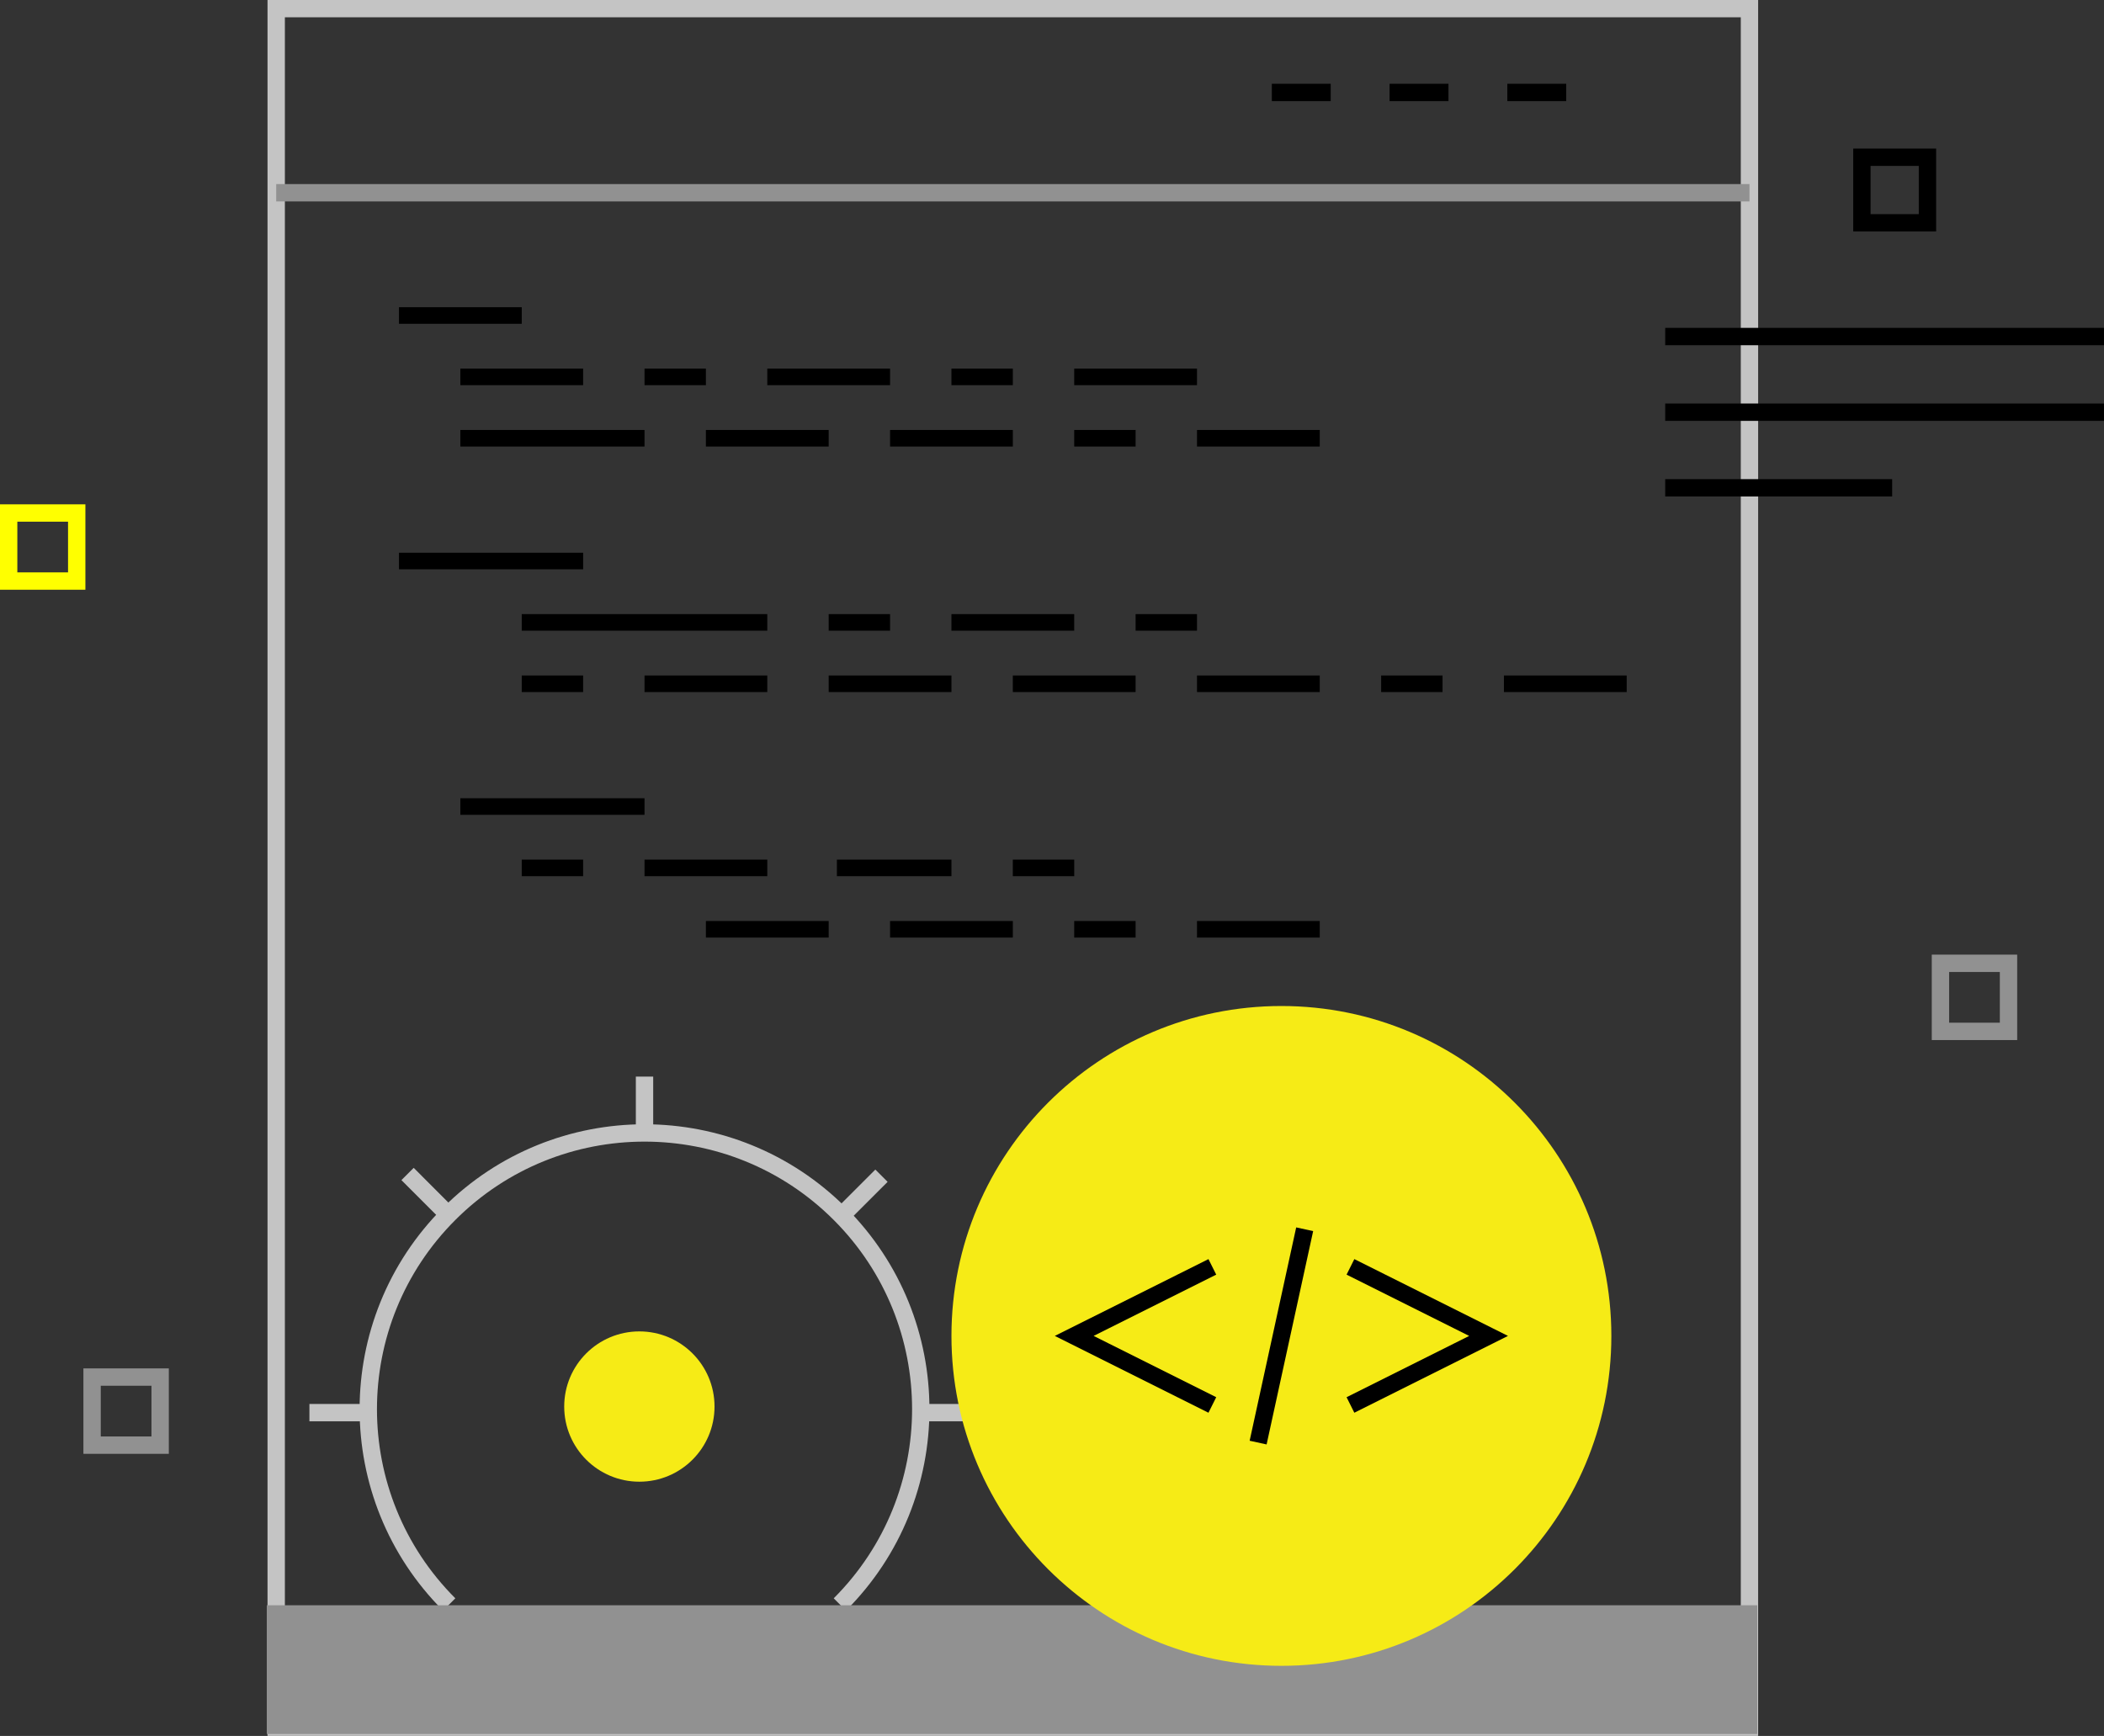<?xml version="1.0" encoding="UTF-8" standalone="no"?>
<!-- Created with Inkscape (http://www.inkscape.org/) -->

<svg
   xmlns:dc="http://purl.org/dc/elements/1.1/"
   xmlns:cc="http://creativecommons.org/ns#"
   xmlns:rdf="http://www.w3.org/1999/02/22-rdf-syntax-ns#"
   xmlns:svg="http://www.w3.org/2000/svg"
   xmlns="http://www.w3.org/2000/svg"
   xmlns:sodipodi="http://sodipodi.sourceforge.net/DTD/sodipodi-0.dtd"
   xmlns:inkscape="http://www.inkscape.org/namespaces/inkscape"
   width="363.722"
   height="300.133"
   viewBox="0 0 363.722 300.133"
   id="svg2"
   version="1.1"
   inkscape:version="0.91 r13725"
   sodipodi:docname="custom_software_development.svg">
  <rect x="0" y="0" width="363.722" height="300.133" fill="#333333" stroke="none"/>
  <defs
     id="defs4">
    <pattern
       y="0"
       x="0"
       height="6"
       width="6"
       patternUnits="userSpaceOnUse"
       id="EMFhbasepattern" />
    <pattern
       y="0"
       x="0"
       height="6"
       width="6"
       patternUnits="userSpaceOnUse"
       id="EMFhbasepattern-3" />
    <pattern
       y="0"
       x="0"
       height="6"
       width="6"
       patternUnits="userSpaceOnUse"
       id="EMFhbasepattern-6" />
    <pattern
       y="0"
       x="0"
       height="6"
       width="6"
       patternUnits="userSpaceOnUse"
       id="EMFhbasepattern-38" />
  </defs>
  <sodipodi:namedview
     id="base"
     pagecolor="#ffffff"
     bordercolor="#666666"
     borderopacity="1.0"
     inkscape:pageopacity="0.0"
     inkscape:pageshadow="2"
     inkscape:zoom="1.4"
     inkscape:cx="76.345202"
     inkscape:cy="191.21123"
     inkscape:document-units="px"
     inkscape:current-layer="layer1"
     showgrid="false"
     units="px"
     inkscape:showpageshadow="false"
     inkscape:window-width="1920"
     inkscape:window-height="1017"
     inkscape:window-x="-8"
     inkscape:window-y="-8"
     inkscape:window-maximized="1" />
  <g
     inkscape:label="Layer 1"
     inkscape:groupmode="layer"
     id="layer1"
     transform="translate(0,-752.229)">
    <g
       id="g5569"
       transform="translate(-83.857,-60.791)">
      <g
         transform="translate(2740.85,480.714)"
         id="g17732">
        <g
           id="g16047"
           transform="translate(-128,-312)">
          <path
             d="m -2383.806,921.705 c 18.649,-18.649 18.649,-48.885 0,-67.534 -18.649,-18.649 -48.885,-18.649 -67.534,0 -18.649,18.649 -18.649,48.885 0,67.534"
             style="fill:none;stroke:#c4c4c4;stroke-width:3;stroke-linecap:butt;stroke-linejoin:miter;stroke-miterlimit:10;stroke-dasharray:none;stroke-opacity:1"
             id="path5843"
             inkscape:connector-curvature="0" />
          <path
             d="m -2417.574,840.184 0,-9.742"
             style="fill:none;stroke:#c4c4c4;stroke-width:3;stroke-linecap:butt;stroke-linejoin:miter;stroke-miterlimit:10;stroke-dasharray:none;stroke-opacity:1"
             id="path5847"
             inkscape:connector-curvature="0" />
          <path
             d="m -2475.504,888.543 9.742,0"
             style="fill:none;stroke:#c4c4c4;stroke-width:3;stroke-linecap:butt;stroke-linejoin:miter;stroke-miterlimit:10;stroke-dasharray:none;stroke-opacity:1"
             id="path5851"
             inkscape:connector-curvature="0" />
          <path
             d="m -2369.385,888.543 9.742,0"
             style="fill:none;stroke:#c4c4c4;stroke-width:3;stroke-linecap:butt;stroke-linejoin:miter;stroke-miterlimit:10;stroke-dasharray:none;stroke-opacity:1"
             id="path5855"
             inkscape:connector-curvature="0" />
          <path
             d="m -2458.537,847.281 6.887,6.889"
             style="fill:none;stroke:#c4c4c4;stroke-width:3;stroke-linecap:butt;stroke-linejoin:miter;stroke-miterlimit:10;stroke-dasharray:none;stroke-opacity:1"
             id="path5859"
             inkscape:connector-curvature="0" />
          <path
             d="m -2383.5,854.466 6.889,-6.887"
             style="fill:none;stroke:#c4c4c4;stroke-width:3;stroke-linecap:butt;stroke-linejoin:miter;stroke-miterlimit:10;stroke-dasharray:none;stroke-opacity:1"
             id="path5863"
             inkscape:connector-curvature="0" />
        </g>
        <path
           inkscape:connector-curvature="0"
           id="path5867"
           style="fill:none;stroke:#c4c4c4;stroke-width:3;stroke-linecap:butt;stroke-linejoin:miter;stroke-miterlimit:10;stroke-dasharray:none;stroke-opacity:1"
           d="m -2450.067,333.795 -159.179,0 0,297.133 95.507,0 63.671,0 95.507,0 0,-297.133 -95.507,0 z" />
        <path
           inkscape:connector-curvature="0"
           id="path5871"
           style="fill:none;stroke:#919191;stroke-width:3;stroke-linecap:butt;stroke-linejoin:miter;stroke-miterlimit:10;stroke-dasharray:none;stroke-opacity:1"
           d="m -2609.245,365.631 159.179,0 95.507,0" />
        <path
           inkscape:connector-curvature="0"
           id="path5883"
           style="fill:none;stroke:#000000;stroke-width:2.867;stroke-linecap:butt;stroke-linejoin:miter;stroke-miterlimit:10;stroke-dasharray:none;stroke-opacity:1"
           d="m -2588.021,386.855 21.224,0" />
        <path
           inkscape:connector-curvature="0"
           id="path5887"
           style="fill:none;stroke:#000000;stroke-width:2.867;stroke-linecap:butt;stroke-linejoin:miter;stroke-miterlimit:10;stroke-dasharray:none;stroke-opacity:1"
           d="m -2577.41,397.467 21.224,0" />
        <path
           inkscape:connector-curvature="0"
           id="path5891"
           style="fill:none;stroke:#000000;stroke-width:2.867;stroke-linecap:butt;stroke-linejoin:miter;stroke-miterlimit:10;stroke-dasharray:none;stroke-opacity:1"
           d="m -2545.574,397.467 10.612,0" />
        <path
           inkscape:connector-curvature="0"
           id="path5895"
           style="fill:none;stroke:#000000;stroke-width:2.867;stroke-linecap:butt;stroke-linejoin:miter;stroke-miterlimit:10;stroke-dasharray:none;stroke-opacity:1"
           d="m -2524.35,397.467 21.224,0" />
        <path
           inkscape:connector-curvature="0"
           id="path5899"
           style="fill:none;stroke:#000000;stroke-width:2.867;stroke-linecap:butt;stroke-linejoin:miter;stroke-miterlimit:10;stroke-dasharray:none;stroke-opacity:1"
           d="m -2492.515,397.467 10.612,0" />
        <path
           inkscape:connector-curvature="0"
           id="path5903"
           style="fill:none;stroke:#000000;stroke-width:2.867;stroke-linecap:butt;stroke-linejoin:miter;stroke-miterlimit:10;stroke-dasharray:none;stroke-opacity:1"
           d="m -2471.291,397.467 21.224,0" />
        <path
           inkscape:connector-curvature="0"
           id="path5907"
           style="fill:none;stroke:#000000;stroke-width:2.867;stroke-linecap:butt;stroke-linejoin:miter;stroke-miterlimit:10;stroke-dasharray:none;stroke-opacity:1"
           d="m -2577.41,408.079 31.836,0" />
        <path
           inkscape:connector-curvature="0"
           id="path5911"
           style="fill:none;stroke:#000000;stroke-width:2.867;stroke-linecap:butt;stroke-linejoin:miter;stroke-miterlimit:10;stroke-dasharray:none;stroke-opacity:1"
           d="m -2534.962,408.079 21.224,0" />
        <path
           inkscape:connector-curvature="0"
           id="path5915"
           style="fill:none;stroke:#000000;stroke-width:2.867;stroke-linecap:butt;stroke-linejoin:miter;stroke-miterlimit:10;stroke-dasharray:none;stroke-opacity:1"
           d="m -2503.126,408.079 21.224,0" />
        <path
           inkscape:connector-curvature="0"
           id="path5919"
           style="fill:none;stroke:#000000;stroke-width:2.867;stroke-linecap:butt;stroke-linejoin:miter;stroke-miterlimit:10;stroke-dasharray:none;stroke-opacity:1"
           d="m -2471.291,408.079 10.612,0" />
        <path
           inkscape:connector-curvature="0"
           id="path5923"
           style="fill:none;stroke:#000000;stroke-width:2.867;stroke-linecap:butt;stroke-linejoin:miter;stroke-miterlimit:10;stroke-dasharray:none;stroke-opacity:1"
           d="m -2450.067,408.079 21.224,0" />
        <path
           inkscape:connector-curvature="0"
           id="path5927"
           style="fill:none;stroke:#000000;stroke-width:2.867;stroke-linecap:butt;stroke-linejoin:miter;stroke-miterlimit:10;stroke-dasharray:none;stroke-opacity:1"
           d="m -2534.962,492.974 21.224,0" />
        <path
           inkscape:connector-curvature="0"
           id="path5931"
           style="fill:none;stroke:#000000;stroke-width:2.867;stroke-linecap:butt;stroke-linejoin:miter;stroke-miterlimit:10;stroke-dasharray:none;stroke-opacity:1"
           d="m -2503.126,492.974 21.224,0" />
        <path
           inkscape:connector-curvature="0"
           id="path5935"
           style="fill:none;stroke:#000000;stroke-width:2.867;stroke-linecap:butt;stroke-linejoin:miter;stroke-miterlimit:10;stroke-dasharray:none;stroke-opacity:1"
           d="m -2471.291,492.974 10.612,0" />
        <path
           inkscape:connector-curvature="0"
           id="path5939"
           style="fill:none;stroke:#000000;stroke-width:2.867;stroke-linecap:butt;stroke-linejoin:miter;stroke-miterlimit:10;stroke-dasharray:none;stroke-opacity:1"
           d="m -2450.067,492.974 21.224,0" />
        <path
           inkscape:connector-curvature="0"
           id="path5943"
           style="fill:none;stroke:#000000;stroke-width:2.867;stroke-linecap:butt;stroke-linejoin:miter;stroke-miterlimit:10;stroke-dasharray:none;stroke-opacity:1"
           d="m -2588.021,429.303 31.836,0" />
        <path
           inkscape:connector-curvature="0"
           id="path5947"
           style="fill:none;stroke:#000000;stroke-width:2.867;stroke-linecap:butt;stroke-linejoin:miter;stroke-miterlimit:10;stroke-dasharray:none;stroke-opacity:1"
           d="m -2566.798,439.915 42.448,0" />
        <path
           inkscape:connector-curvature="0"
           id="path5951"
           style="fill:none;stroke:#000000;stroke-width:2.867;stroke-linecap:butt;stroke-linejoin:miter;stroke-miterlimit:10;stroke-dasharray:none;stroke-opacity:1"
           d="m -2513.738,439.915 10.612,0" />
        <path
           inkscape:connector-curvature="0"
           id="path5955"
           style="fill:none;stroke:#000000;stroke-width:2.867;stroke-linecap:butt;stroke-linejoin:miter;stroke-miterlimit:10;stroke-dasharray:none;stroke-opacity:1"
           d="m -2492.515,439.915 21.224,0" />
        <path
           inkscape:connector-curvature="0"
           id="path5959"
           style="fill:none;stroke:#000000;stroke-width:2.867;stroke-linecap:butt;stroke-linejoin:miter;stroke-miterlimit:10;stroke-dasharray:none;stroke-opacity:1"
           d="m -2460.679,439.915 10.612,0" />
        <path
           inkscape:connector-curvature="0"
           id="path5963"
           style="fill:none;stroke:#000000;stroke-width:2.867;stroke-linecap:butt;stroke-linejoin:miter;stroke-miterlimit:10;stroke-dasharray:none;stroke-opacity:1"
           d="m -2418.231,450.526 10.612,0" />
        <path
           inkscape:connector-curvature="0"
           id="path5967"
           style="fill:none;stroke:#000000;stroke-width:2.867;stroke-linecap:butt;stroke-linejoin:miter;stroke-miterlimit:10;stroke-dasharray:none;stroke-opacity:1"
           d="m -2397.007,450.526 21.224,0" />
        <path
           inkscape:connector-curvature="0"
           id="path5971"
           style="fill:none;stroke:#000000;stroke-width:2.867;stroke-linecap:butt;stroke-linejoin:miter;stroke-miterlimit:10;stroke-dasharray:none;stroke-opacity:1"
           d="m -2566.798,450.526 10.612,0" />
        <path
           inkscape:connector-curvature="0"
           id="path5975"
           style="fill:none;stroke:#000000;stroke-width:2.867;stroke-linecap:butt;stroke-linejoin:miter;stroke-miterlimit:10;stroke-dasharray:none;stroke-opacity:1"
           d="m -2545.574,450.526 21.224,0" />
        <path
           inkscape:connector-curvature="0"
           id="path5979"
           style="fill:none;stroke:#000000;stroke-width:2.867;stroke-linecap:butt;stroke-linejoin:miter;stroke-miterlimit:10;stroke-dasharray:none;stroke-opacity:1"
           d="m -2513.738,450.526 21.224,0" />
        <path
           inkscape:connector-curvature="0"
           id="path5983"
           style="fill:none;stroke:#000000;stroke-width:2.867;stroke-linecap:butt;stroke-linejoin:miter;stroke-miterlimit:10;stroke-dasharray:none;stroke-opacity:1"
           d="m -2481.903,450.526 21.224,0" />
        <path
           inkscape:connector-curvature="0"
           id="path5987"
           style="fill:none;stroke:#000000;stroke-width:2.867;stroke-linecap:butt;stroke-linejoin:miter;stroke-miterlimit:10;stroke-dasharray:none;stroke-opacity:1"
           d="m -2450.067,450.526 21.224,0" />
        <path
           inkscape:connector-curvature="0"
           id="path5991"
           style="fill:none;stroke:#000000;stroke-width:2.867;stroke-linecap:butt;stroke-linejoin:miter;stroke-miterlimit:10;stroke-dasharray:none;stroke-opacity:1"
           d="m -2577.41,471.75 31.836,0" />
        <path
           inkscape:connector-curvature="0"
           id="path5995"
           style="fill:none;stroke:#000000;stroke-width:2.867;stroke-linecap:butt;stroke-linejoin:miter;stroke-miterlimit:10;stroke-dasharray:none;stroke-opacity:1"
           d="m -2566.798,482.362 10.612,0" />
        <path
           inkscape:connector-curvature="0"
           id="path5999"
           style="fill:none;stroke:#000000;stroke-width:2.867;stroke-linecap:butt;stroke-linejoin:miter;stroke-miterlimit:10;stroke-dasharray:none;stroke-opacity:1"
           d="m -2545.574,482.362 21.224,0" />
        <path
           inkscape:connector-curvature="0"
           id="path6003"
           style="fill:none;stroke:#000000;stroke-width:2.867;stroke-linecap:butt;stroke-linejoin:miter;stroke-miterlimit:10;stroke-dasharray:none;stroke-opacity:1"
           d="m -2512.32,482.362 19.806,0" />
        <path
           inkscape:connector-curvature="0"
           id="path6007"
           style="fill:none;stroke:#000000;stroke-width:2.867;stroke-linecap:butt;stroke-linejoin:miter;stroke-miterlimit:10;stroke-dasharray:none;stroke-opacity:1"
           d="m -2481.903,482.362 10.612,0" />
        <path
           inkscape:connector-curvature="0"
           id="path6015"
           style="fill:#f6eb16;fill-opacity:1;fill-rule:nonzero;stroke:none"
           d="m -2533.472,575.49 c 0,-7.178 -5.817,-12.993 -12.993,-12.993 -7.176,0 -12.993,5.815 -12.993,12.993 0,7.176 5.817,12.991 12.993,12.991 7.176,0 12.993,-5.815 12.993,-12.991" />
        <path
           inkscape:connector-curvature="0"
           id="path14757"
           style="fill:#919191;fill-opacity:1;fill-rule:nonzero;stroke:none"
           d="m -2353.211,632.109 -257.663,0 0,-22.265 257.663,0 0,22.265 z" />
        <path
           inkscape:connector-curvature="0"
           id="path6011"
           style="fill:#f6eb16;fill-opacity:1;fill-rule:nonzero;stroke:none"
           d="m -2378.436,563.278 c 0,-31.503 -25.537,-57.039 -57.039,-57.039 -31.503,0 -57.039,25.536 -57.039,57.039 0,31.503 25.537,57.039 57.039,57.039 31.503,0 57.039,-25.536 57.039,-57.039" />
        <path
           inkscape:connector-curvature="0"
           id="path6019"
           style="fill:none;stroke:#000000;stroke-width:3;stroke-linecap:butt;stroke-linejoin:miter;stroke-miterlimit:10;stroke-dasharray:none;stroke-opacity:1"
           d="m -2447.414,551.34 -23.877,11.938 23.877,11.938" />
        <path
           inkscape:connector-curvature="0"
           id="path6023"
           style="fill:none;stroke:#000000;stroke-width:3;stroke-linecap:butt;stroke-linejoin:miter;stroke-miterlimit:10;stroke-dasharray:none;stroke-opacity:1"
           d="m -2423.537,575.216 23.877,-11.938 -23.877,-11.938" />
        <path
           inkscape:connector-curvature="0"
           id="path6027"
           style="fill:none;stroke:#000000;stroke-width:3;stroke-linecap:butt;stroke-linejoin:miter;stroke-miterlimit:10;stroke-dasharray:none;stroke-opacity:1"
           d="m -2431.452,544.836 -8.046,36.883" />
        <g
           transform="matrix(1.439,0,0,1.439,3912.375,-697.567)"
           id="g15602"
           style="stroke-width:2.085;stroke-miterlimit:8.8;stroke-dasharray:none">
          <g
             transform="matrix(1.669,0,0,-1.669,-4509.01,726.794)"
             id="g15604"
             style="stroke-width:1.249;stroke-miterlimit:8.8;stroke-dasharray:none" />
          <g
             transform="matrix(1.669,0,0,-1.669,-4523.155,726.794)"
             id="g15606"
             style="stroke-width:1.249;stroke-miterlimit:8.8;stroke-dasharray:none">
            <path
               inkscape:connector-curvature="0"
               id="path15608"
               style="fill:none;stroke:#000000;stroke-width:1.249;stroke-linecap:butt;stroke-linejoin:miter;stroke-miterlimit:8.8;stroke-dasharray:none;stroke-opacity:1"
               d="m 83.286,0 4.239,0" />
          </g>
          <g
             transform="matrix(1.669,0,0,-1.669,-4537.302,726.794)"
             id="g15610"
             style="stroke-width:1.249;stroke-miterlimit:8.8;stroke-dasharray:none">
            <path
               inkscape:connector-curvature="0"
               id="path15612"
               style="fill:none;stroke:#000000;stroke-width:1.249;stroke-linecap:butt;stroke-linejoin:miter;stroke-miterlimit:8.8;stroke-dasharray:none;stroke-opacity:1"
               d="m 83.286,0 4.239,0" />
          </g>
          <g
             transform="matrix(1.669,0,0,-1.669,-4551.448,726.794)"
             id="g15614"
             style="stroke-width:1.249;stroke-miterlimit:8.8;stroke-dasharray:none">
            <path
               inkscape:connector-curvature="0"
               id="path15616"
               style="fill:none;stroke:#000000;stroke-width:1.249;stroke-linecap:butt;stroke-linejoin:miter;stroke-miterlimit:8.8;stroke-dasharray:none;stroke-opacity:1"
               d="m 83.286,0 4.239,0" />
          </g>
        </g>
        <path
           d="m -2293.274,390.492 -75.851,0"
           style="fill:none;stroke:#000000;stroke-width:3;stroke-linecap:butt;stroke-linejoin:miter;stroke-miterlimit:8.8;stroke-dasharray:none;stroke-opacity:1"
           id="path15660"
           inkscape:connector-curvature="0" />
        <path
           d="m -2293.274,403.571 -75.851,0"
           style="fill:none;stroke:#000000;stroke-width:3;stroke-linecap:butt;stroke-linejoin:miter;stroke-miterlimit:8.8;stroke-dasharray:none;stroke-opacity:1"
           id="path15662"
           inkscape:connector-curvature="0" />
        <path
           d="m -2329.892,416.646 -39.234,0"
           style="fill:none;stroke:#000000;stroke-width:3;stroke-linecap:butt;stroke-linejoin:miter;stroke-miterlimit:8.8;stroke-dasharray:none;stroke-opacity:1"
           id="path15664"
           inkscape:connector-curvature="0" />
        <path
           inkscape:connector-curvature="0"
           id="path15666"
           style="fill:none;stroke:#000000;stroke-width:3;stroke-linecap:butt;stroke-linejoin:miter;stroke-miterlimit:8.8;stroke-dasharray:none;stroke-opacity:1"
           d="m -2323.789,370.828 -11.335,0 0,-11.338 11.335,0 0,11.338 z" />
      </g>
      <g
         transform="translate(3156.626,580.714)"
         id="g6698">
        <path
           d="m -3045.084,482.163 -11.766,0 0,-11.77 11.766,0 0,11.77 z"
           style="fill:none;stroke:#919191;stroke-width:3;stroke-linecap:butt;stroke-linejoin:miter;stroke-miterlimit:9.88;stroke-dasharray:none;stroke-opacity:1"
           id="path6692"
           inkscape:connector-curvature="0" />
        <path
           inkscape:connector-curvature="0"
           id="path6694"
           style="fill:none;stroke:#919191;stroke-width:3;stroke-linecap:butt;stroke-linejoin:miter;stroke-miterlimit:9.76;stroke-dasharray:none;stroke-opacity:1"
           d="m -2725.554,410.625 -11.766,0 0,-11.77 11.766,0 0,11.77 z" />
        <path
           inkscape:connector-curvature="0"
           id="path6696"
           style="fill:none;stroke:#ffff00;stroke-width:3;stroke-linecap:butt;stroke-linejoin:miter;stroke-miterlimit:9.88;stroke-dasharray:none;stroke-opacity:1"
           d="m -3059.506,332.767 -11.766,0 0,-11.766 11.766,0 0,11.766 z" />
      </g>
    </g>
  </g>
</svg>
